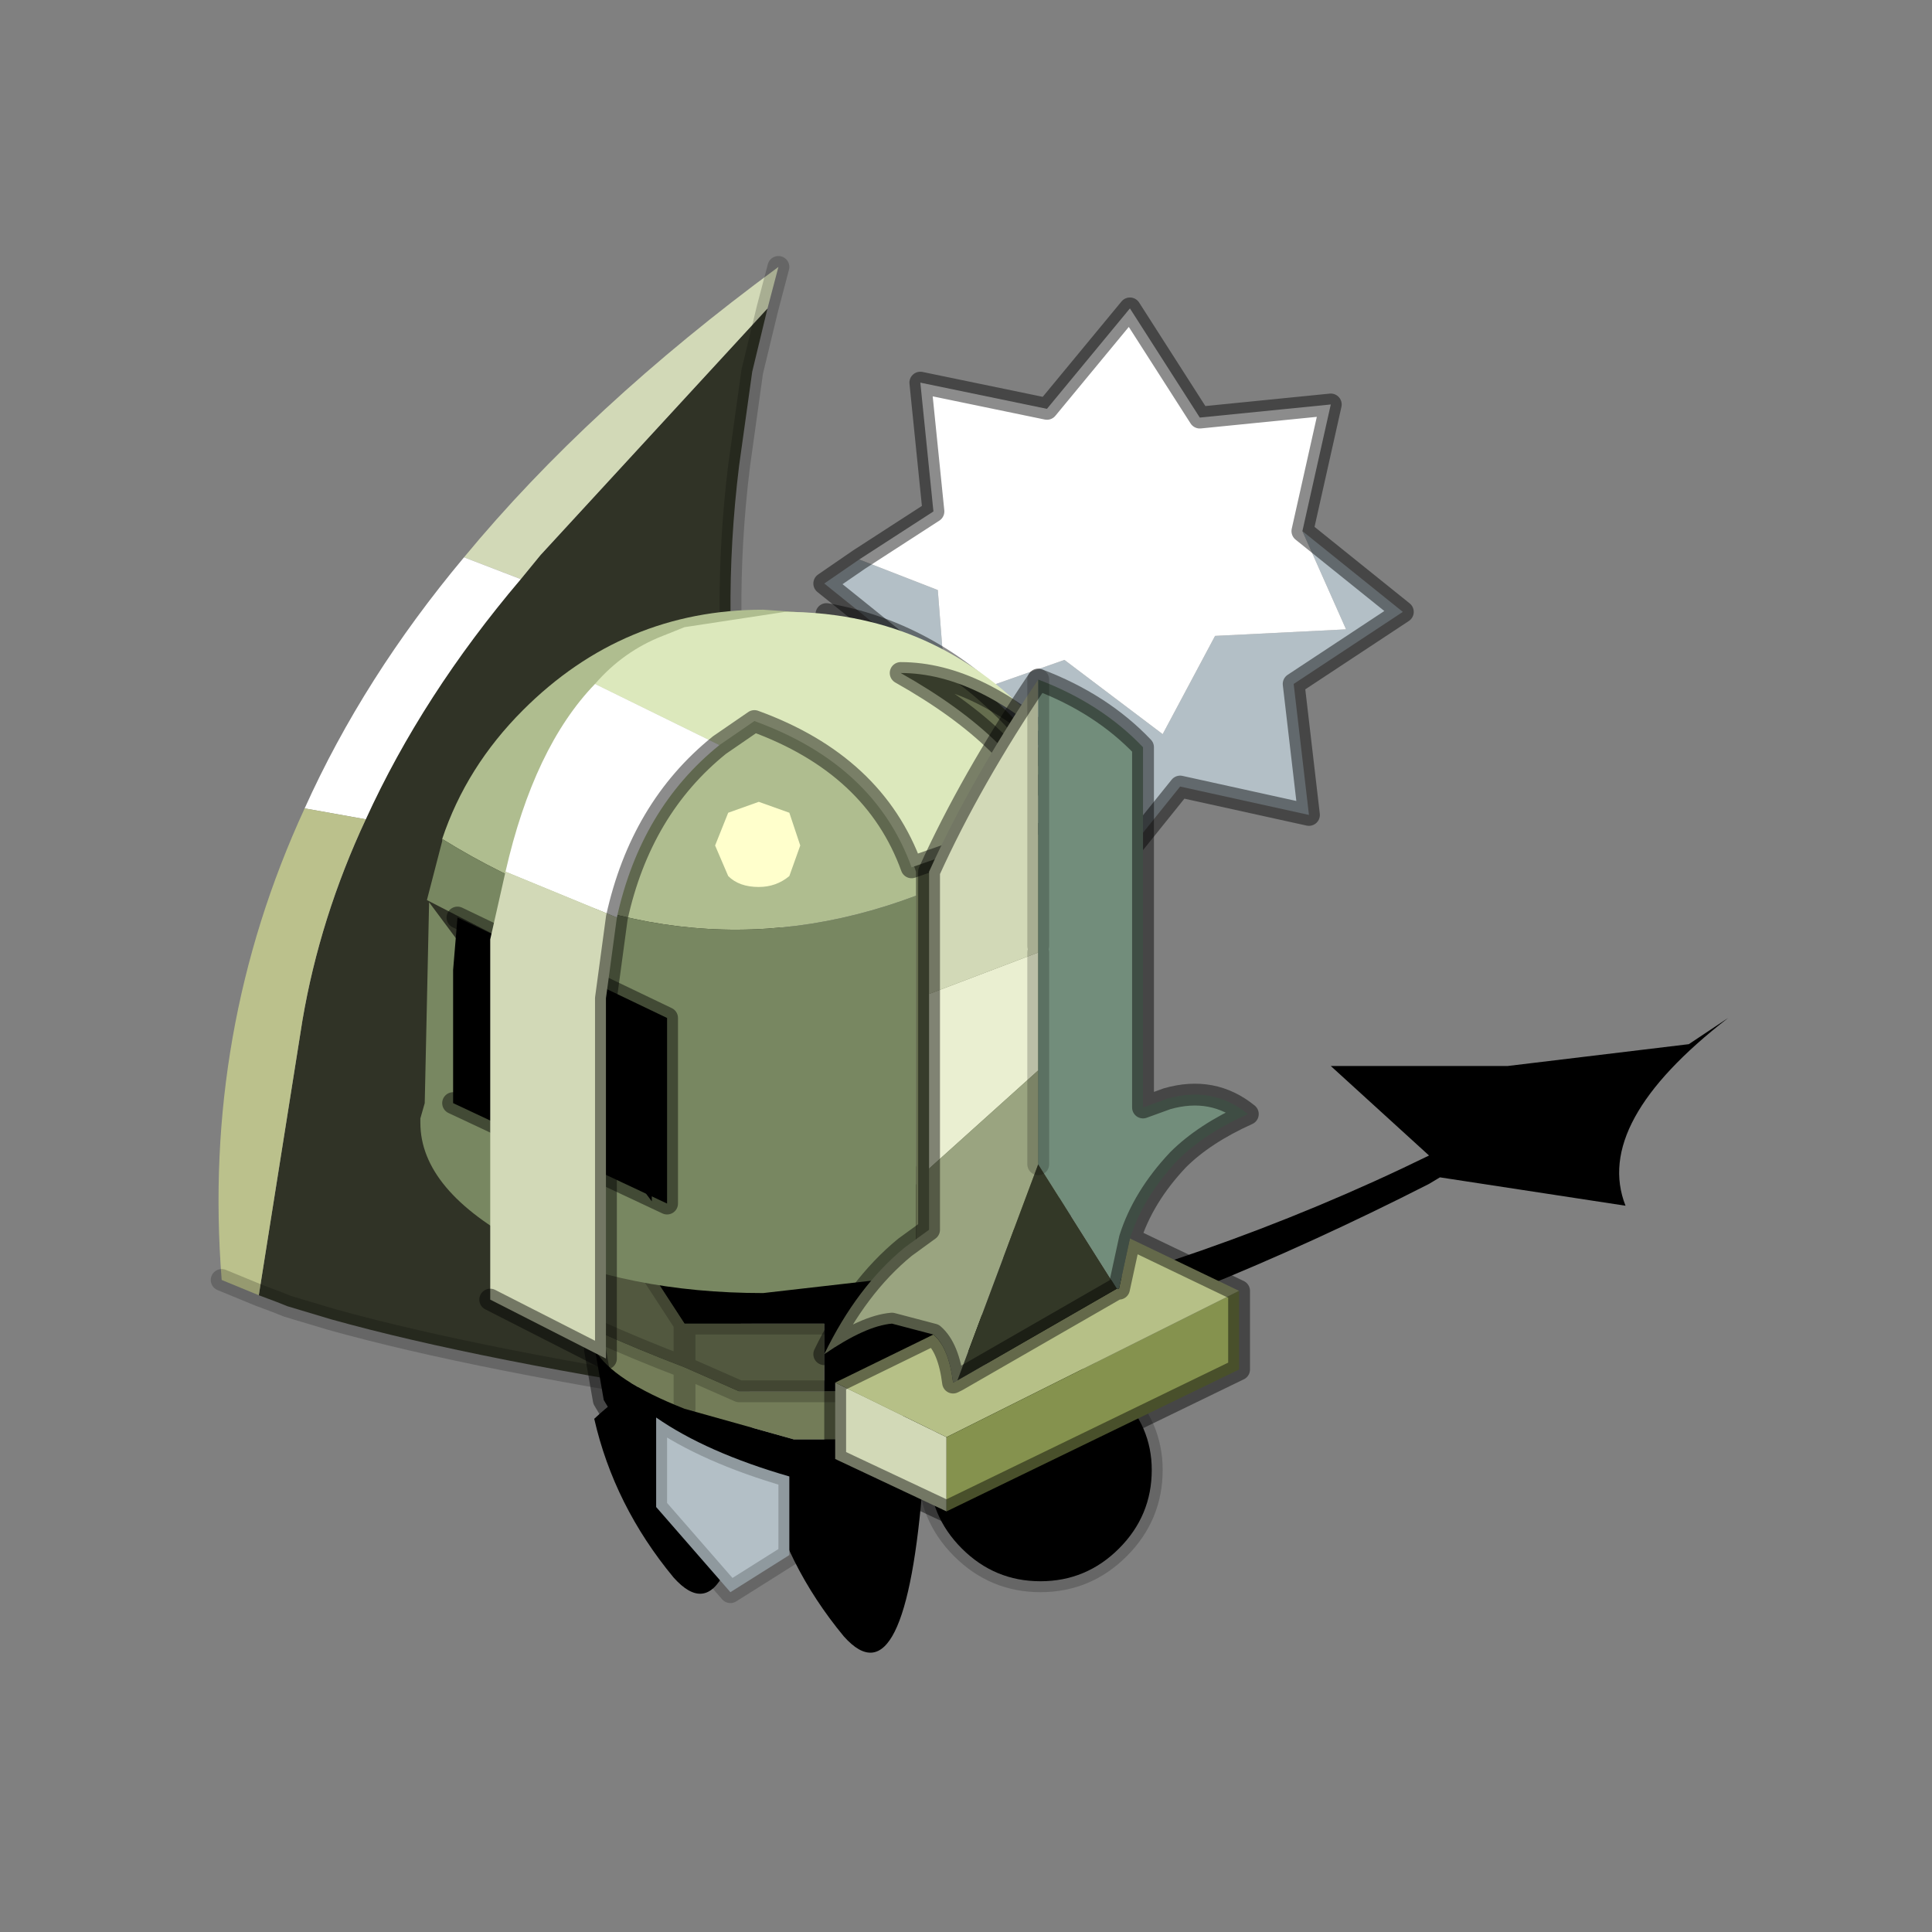 <?xml version="1.0" encoding="UTF-8" standalone="no"?>
<svg xmlns:xlink="http://www.w3.org/1999/xlink" height="440.0px" width="440.0px" xmlns="http://www.w3.org/2000/svg">
  <rect width="100%" height="100%" fill="#808080" stroke="none"/>
  <g transform="matrix(10.0, 0.0, 0.0, 10.0, 0.0, 0.0)">
    <use height="44.0" transform="matrix(0.909, 0.0, 0.0, 0.909, 2.0, 2.0)" width="44.0" xlink:href="#sprite0"/>
  </g>
  <defs>
    <g id="sprite0" transform="matrix(1.0, 0.0, 0.0, 1.0, 0.0, 0.0)">
      <use height="44.0" transform="matrix(1.0, 0.0, 0.0, 1.0, 0.0, 0.0)" width="44.0" xlink:href="#shape0"/>
      <use height="32.0" transform="matrix(-1.094, 0.0, 0.0, 1.094, 41.097, 4.214)" width="34.75" xlink:href="#sprite1"/>
    </g>
    <g id="shape0" transform="matrix(1.0, 0.0, 0.0, 1.0, 0.0, 0.0)">
      <path d="M44.0 44.0 L0.0 44.0 0.0 0.0 44.0 0.0 44.0 44.0" fill="#43adca" fill-opacity="0.0" fill-rule="evenodd" stroke="none"/>
    </g>
    <g id="sprite1" transform="matrix(1.0, 0.0, 0.0, 1.0, 21.85, 30.8)">
      <use height="26.45" transform="matrix(-1.0, 0.0, 0.0, 1.0, 12.9, -30.8)" width="14.3" xlink:href="#sprite2"/>
      <use height="13.75" transform="matrix(-1.0, 0.0, 0.0, 1.0, -0.9, -29.85)" width="13.75" xlink:href="#sprite3"/>
      <use height="4.4" transform="matrix(-1.136, 0.0, 0.0, 1.136, 0.218, -3.786)" width="3.2" xlink:href="#sprite4"/>
      <use height="4.4" transform="matrix(-1.136, 0.0, 0.0, 1.136, 4.118, -5.136)" width="3.2" xlink:href="#sprite4"/>
      <use height="12.35" transform="matrix(-1.0, 0.0, 0.0, 1.0, 4.35, -12.3)" width="8.55" xlink:href="#sprite5"/>
      <use height="8.0" transform="matrix(-1.0, 0.0, 0.0, 1.0, -4.15, -13.35)" width="17.7" xlink:href="#sprite6"/>
      <use height="17.55" transform="matrix(-1.0, 0.0, 0.0, 1.0, 8.1, -22.85)" width="16.0" xlink:href="#sprite7"/>
      <use height="21.15" transform="matrix(-1.0, 0.0, 0.0, 1.0, -0.9, -21.35)" width="10.2" xlink:href="#sprite8"/>
    </g>
    <g id="sprite2" transform="matrix(1.0, 0.0, 0.0, 1.0, 7.15, 13.25)">
      <use height="26.45" transform="matrix(1.0, 0.0, 0.0, 1.0, -7.15, -13.25)" width="14.3" xlink:href="#shape1"/>
    </g>
    <g id="shape1" transform="matrix(1.0, 0.0, 0.0, 1.0, 7.15, 13.25)">
      <path d="M5.6 -12.05 L5.25 -10.6 4.95 -8.45 Q4.1 -1.55 6.9 4.85 4.8 8.8 4.95 12.95 -1.0 12.05 -4.4 11.1 L-5.4 10.8 -5.65 10.7 -6.05 10.55 -5.05 4.25 Q-4.65 1.9 -3.6 -0.35 -2.3 -3.2 -0.05 -5.85 L0.4 -6.4 5.6 -12.05" fill="#303326" fill-rule="evenodd" stroke="none"/>
      <path d="M-1.35 -6.35 Q1.5 -9.8 5.85 -13.0 L5.6 -12.05 0.4 -6.4 -0.05 -5.85 -1.35 -6.35" fill="#d2d9b7" fill-rule="evenodd" stroke="none"/>
      <path d="M-5.0 -0.6 Q-3.65 -3.6 -1.35 -6.35 L-0.05 -5.85 Q-2.3 -3.2 -3.6 -0.35 L-5.0 -0.6" fill="#ffffff" fill-rule="evenodd" stroke="none"/>
      <path d="M-6.05 10.55 L-6.9 10.2 Q-7.35 4.5 -5.0 -0.6 L-3.6 -0.35 Q-4.65 1.9 -5.05 4.25 L-6.05 10.55" fill="#bbc18c" fill-rule="evenodd" stroke="none"/>
      <path d="M5.6 -12.05 L5.25 -10.6 4.95 -8.45 Q4.1 -1.55 6.9 4.85 4.8 8.8 4.95 12.95 -1.0 12.05 -4.4 11.1 L-5.4 10.8 -5.65 10.7 -6.05 10.55 -6.9 10.2 M5.85 -13.0 L5.6 -12.05 Z" fill="none" stroke="#000000" stroke-linecap="round" stroke-linejoin="round" stroke-opacity="0.2" stroke-width="0.5"/>
    </g>
    <g id="sprite3" transform="matrix(1.0, 0.0, 0.0, 1.0, 6.85, 6.9)">
      <use height="13.75" transform="matrix(1.0, 0.0, 0.0, 1.0, -6.85, -6.9)" width="13.75" xlink:href="#shape2"/>
    </g>
    <g id="shape2" transform="matrix(1.0, 0.0, 0.0, 1.0, 6.85, 6.9)">
      <path d="M-5.8 -0.9 L-4.0 -0.2 -3.8 2.35 -1.1 1.4 1.15 3.1 2.35 0.85 5.35 0.7 4.35 -1.55 6.65 0.3 4.15 1.95 4.5 4.95 1.55 4.3 -0.3 6.6 -1.95 4.1 -4.85 4.45 -4.3 1.5 -6.6 -0.35 -5.8 -0.9" fill="#b3bfc6" fill-rule="evenodd" stroke="none"/>
      <path d="M-5.8 -0.9 L-4.1 -2.0 -4.4 -4.95 -1.5 -4.35 0.4 -6.65 2.0 -4.15 5.0 -4.45 4.35 -1.55 5.35 0.7 2.35 0.85 1.15 3.1 -1.1 1.4 -3.8 2.35 -4.0 -0.2 -5.8 -0.9" fill="#ffffff" fill-rule="evenodd" stroke="none"/>
      <path d="M4.35 -1.55 L5.0 -4.45 2.0 -4.15 0.4 -6.65 -1.5 -4.35 -4.4 -4.95 -4.1 -2.0 -5.8 -0.9 M4.35 -1.55 L6.65 0.3 4.15 1.95 4.5 4.95 1.55 4.3 -0.3 6.6 -1.95 4.1 -4.85 4.45 -4.3 1.5 -6.6 -0.35 -5.8 -0.9" fill="none" stroke="#000000" stroke-linecap="round" stroke-linejoin="round" stroke-opacity="0.451" stroke-width="0.5"/>
    </g>
    <g id="sprite4" transform="matrix(1.0, 0.0, 0.0, 1.0, 1.6, 2.1)">
      <use height="4.4" transform="matrix(1.0, 0.0, 0.0, 1.0, -1.6, -2.1)" width="3.2" xlink:href="#shape3"/>
    </g>
    <g id="shape3" transform="matrix(1.0, 0.0, 0.0, 1.0, 1.6, 2.1)">
      <path d="M1.6 -1.25 Q1.25 3.35 0.0 1.95 -1.2 0.5 -1.6 -1.25 0.2 -2.95 1.6 -1.25" fill="#000000" fill-rule="evenodd" stroke="none"/>
    </g>
    <g id="sprite5" transform="matrix(1.0, 0.0, 0.0, 1.0, 4.3, 6.2)">
      <use height="12.35" transform="matrix(1.0, 0.0, 0.0, 1.0, -4.3, -6.2)" width="8.55" xlink:href="#shape4"/>
    </g>
    <g id="shape4" transform="matrix(1.0, 0.0, 0.0, 1.0, 4.3, 6.2)">
      <path d="M-3.7 -4.7 L-3.65 -4.7 Q-2.95 -5.5 -1.05 -5.9 L-0.05 -5.75 Q1.45 -5.4 2.8 -4.1 L3.45 -3.25 Q3.85 -2.7 4.0 -1.1 L4.0 0.05 4.0 0.15 1.5 1.3 1.2 1.3 1.2 -0.25 -2.0 -0.25 -4.05 -3.4 Q-4.05 -4.55 -3.7 -4.7 M3.95 1.3 L3.9 1.55 3.15 3.2 Q2.65 3.8 0.85 4.25 L0.8 4.2 -0.55 4.1 Q-2.6 3.35 -3.1 2.75 L-3.85 1.5 -4.05 0.35 Q-3.65 1.05 -2.0 1.7 L0.5 2.4 2.1 2.4 3.95 1.3" fill="#000000" fill-rule="evenodd" stroke="none"/>
      <path d="M1.2 1.3 L1.5 1.3 4.0 0.15 3.95 1.1 3.95 1.3 2.1 2.4 0.5 2.4 -2.0 1.7 Q-3.65 1.05 -4.05 0.35 L-4.05 -0.1 Q-3.05 0.35 -2.0 0.75 L-2.0 1.7 -2.0 0.75 -0.75 1.3 1.2 1.3" fill="#737c58" fill-rule="evenodd" stroke="none"/>
      <path d="M-4.05 -3.4 L-2.0 -0.25 1.2 -0.25 1.2 1.3 -0.75 1.3 -2.0 0.75 Q-3.05 0.35 -4.05 -0.1 L-4.05 -0.25 -4.05 -3.15 -4.05 -3.4 M-2.0 -0.25 L-2.0 0.75 -2.0 -0.25" fill="#52583f" fill-rule="evenodd" stroke="none"/>
      <path d="M4.0 0.05 L4.0 -1.1 Q3.85 -2.7 3.45 -3.25 L2.8 -4.1 Q1.45 -5.4 -0.05 -5.75 L-1.05 -5.9 Q-2.95 -5.5 -3.65 -4.7 L-3.7 -4.7 M3.95 1.3 L3.95 1.1 4.0 0.15 M0.8 4.2 L0.85 4.25 Q2.65 3.8 3.15 3.2 L3.9 1.55 3.95 1.3" fill="none" stroke="#000000" stroke-linecap="round" stroke-linejoin="round" stroke-opacity="0.451" stroke-width="0.5"/>
      <path d="M-4.05 -3.4 L-2.0 -0.25 1.2 -0.25 M1.2 1.3 L1.5 1.3 4.0 0.15 4.0 0.05 M-4.05 -0.25 L-4.05 -0.1 Q-3.05 0.35 -2.0 0.75 L-2.0 -0.25 M-2.0 1.7 L-2.0 0.75 -0.75 1.3 1.2 1.3" fill="none" stroke="#000000" stroke-linecap="round" stroke-linejoin="round" stroke-opacity="0.2" stroke-width="0.5"/>
      <path d="M-3.7 -4.7 Q-4.05 -4.55 -4.05 -3.4 L-4.05 -3.15 -4.05 -0.25 M-4.05 0.35 L-3.85 1.5 -3.1 2.75 Q-2.6 3.35 -0.55 4.1 L0.8 4.2 M-4.05 -0.1 L-4.05 0.35" fill="none" stroke="#000000" stroke-linecap="round" stroke-linejoin="round" stroke-opacity="0.451" stroke-width="0.5"/>
      <path d="M0.4 5.05 L-0.95 5.9 -2.65 3.95 -2.65 1.9 Q-1.5 2.7 0.4 3.25 L0.4 5.05" fill="#b3bfc6" fill-rule="evenodd" stroke="none"/>
      <path d="M0.4 5.05 L-0.95 5.9 -2.65 3.95 -2.65 1.9 Q-1.5 2.7 0.4 3.25 L0.4 5.05 Z" fill="none" stroke="#000000" stroke-linecap="round" stroke-linejoin="round" stroke-opacity="0.2" stroke-width="0.5"/>
    </g>
    <g id="sprite6" transform="matrix(1.0, 0.0, 0.0, 1.0, 0.0, 8.0)">
      <use height="8.0" transform="matrix(1.0, 0.0, 0.0, 1.0, 0.0, -8.0)" width="17.7" xlink:href="#shape5"/>
    </g>
    <g id="shape5" transform="matrix(1.0, 0.0, 0.0, 1.0, 0.0, 8.0)">
      <path d="M0.45 0.0 L0.0 -1.05 Q5.85 -2.4 10.85 -4.85 L8.6 -6.9 12.65 -6.9 16.8 -7.4 17.7 -8.0 Q14.6 -5.6 15.35 -3.7 L11.1 -4.35 10.85 -4.2 Q5.55 -1.5 0.45 0.0" fill="#000000" fill-rule="evenodd" stroke="none"/>
    </g>
    <g id="sprite7" transform="matrix(1.0, 0.0, 0.0, 1.0, 7.9, 8.75)">
      <use height="17.55" transform="matrix(1.0, 0.0, 0.0, 1.0, -7.9, -8.75)" width="16.0" xlink:href="#shape6"/>
    </g>
    <g id="shape6" transform="matrix(1.0, 0.0, 0.0, 1.0, 7.9, 8.75)">
      <path d="M1.4 -8.5 Q3.7 -8.1 5.5 -6.3 7.8 -4.0 7.8 -0.8 L7.8 2.7 7.85 3.05 7.85 3.15 Q7.8 4.8 5.55 5.95 L3.45 6.65 3.45 -2.05 3.45 -2.6 1.4 -8.5" fill="#656d4e" fill-rule="evenodd" stroke="none"/>
      <path d="M1.4 -8.5 L3.45 -2.6 3.45 -2.05 Q-2.0 0.0 -7.4 -3.35 -6.85 -5.0 -5.55 -6.3 -3.25 -8.6 -0.05 -8.6 L1.4 -8.5" fill="#afbd8f" fill-rule="evenodd" stroke="none"/>
      <path d="M3.45 -2.05 L3.45 6.65 -0.05 7.05 Q-3.15 7.05 -5.55 5.95 -7.9 4.7 -7.9 3.15 L-7.9 3.05 -7.8 2.7 -7.7 -1.9 -2.6 4.95 -2.6 0.7 -7.75 -1.95 -7.4 -3.3 -7.4 -3.35 Q-2.0 0.0 3.45 -2.05" fill="#788761" fill-rule="evenodd" stroke="none"/>
      <path d="M3.45 6.65 L5.55 5.95 Q7.8 4.8 7.85 3.15 L7.85 3.05 7.8 2.7 7.8 -0.8 Q7.8 -4.0 5.5 -6.3 3.7 -8.1 1.4 -8.5" fill="none" stroke="#000000" stroke-linecap="round" stroke-linejoin="round" stroke-opacity="0.451" stroke-width="0.5"/>
      <path d="M-7.05 -1.55 L-2.25 0.75 -2.25 5.0 -7.15 2.7 -7.15 -0.35 -7.05 -1.55" fill="#000000" fill-rule="evenodd" stroke="none"/>
      <path d="M-7.15 2.7 L-2.25 5.0 -2.25 0.75 -7.05 -1.55" fill="none" stroke="#000000" stroke-linecap="round" stroke-linejoin="round" stroke-opacity="0.451" stroke-width="0.5"/>
      <path d="M6.85 -5.3 Q4.9 -7.15 3.1 -7.15 5.85 -5.6 6.5 -3.8 L3.35 -2.7 Q2.5 -5.05 -0.25 -6.05 L-1.05 -5.5 -3.9 -6.9 Q-3.25 -7.65 -2.35 -8.0 L-1.85 -8.2 0.45 -8.55 Q3.7 -8.55 6.0 -6.25 L6.85 -5.3" fill="#dce8bc" fill-rule="evenodd" stroke="none"/>
      <path d="M-1.05 -5.5 Q-2.85 -4.05 -3.4 -1.55 L-5.95 -2.6 Q-5.3 -5.45 -3.9 -6.9 L-1.05 -5.5" fill="#ffffff" fill-rule="evenodd" stroke="none"/>
      <path d="M-3.4 -1.55 L-3.65 0.3 -3.65 8.55 -6.3 7.2 -6.3 -1.05 -5.95 -2.6 -3.4 -1.55" fill="#d2d9b7" fill-rule="evenodd" stroke="none"/>
      <path d="M6.85 -5.3 Q4.9 -7.15 3.1 -7.15 5.85 -5.6 6.5 -3.8 L3.35 -2.7 Q2.5 -5.05 -0.25 -6.05 L-1.05 -5.5 Q-2.85 -4.05 -3.4 -1.55 L-3.65 0.3 -3.65 8.55 -6.3 7.2" fill="none" stroke="#000000" stroke-linecap="round" stroke-linejoin="round" stroke-opacity="0.451" stroke-width="0.5"/>
      <path d="M0.55 -2.5 Q0.25 -2.25 -0.15 -2.25 -0.6 -2.25 -0.85 -2.5 L-1.15 -3.2 -0.85 -3.95 -0.15 -4.2 0.55 -3.95 0.8 -3.2 0.55 -2.5" fill="#ffffcc" fill-rule="evenodd" stroke="none"/>
    </g>
    <g id="sprite8" transform="matrix(1.0, 0.0, 0.0, 1.0, 5.1, 20.9)">
      <use height="21.15" transform="matrix(1.0, 0.0, 0.0, 1.0, -5.1, -20.9)" width="10.2" xlink:href="#shape7"/>
    </g>
    <g id="shape7" transform="matrix(1.0, 0.0, 0.0, 1.0, 5.1, 20.9)">
      <path d="M1.9 -4.3 Q1.15 -5.05 0.1 -5.05 -0.95 -5.05 -1.7 -4.3 -2.45 -3.55 -2.45 -2.55 -2.45 -1.5 -1.7 -0.75 -0.95 0.0 0.1 0.0 1.15 0.0 1.9 -0.75 2.65 -1.5 2.65 -2.55 2.65 -3.55 1.9 -4.3" fill="#000000" fill-rule="evenodd" stroke="none"/>
      <path d="M1.9 -4.3 Q1.15 -5.05 0.1 -5.05 -0.95 -5.05 -1.7 -4.3 -2.45 -3.55 -2.45 -2.55 -2.45 -1.5 -1.7 -0.75 -0.95 0.0 0.1 0.0 1.15 0.0 1.9 -0.75 2.65 -1.5 2.65 -2.55 2.65 -3.55 1.9 -4.3 Z" fill="none" stroke="#000000" stroke-linecap="round" stroke-linejoin="round" stroke-opacity="0.2" stroke-width="0.5"/>
      <path d="M-2.05 -1.6 L-4.6 -2.8 -4.6 -4.55 -2.05 -3.3 -2.05 -1.6 M-2.45 -13.45 L-2.45 -16.25 Q-1.5 -18.35 0.05 -20.65 L0.05 -14.55 0.05 -14.4 -2.45 -13.45" fill="#d2d9b7" fill-rule="evenodd" stroke="none"/>
      <path d="M-2.45 -9.45 L-2.45 -13.45 0.05 -14.4 0.05 -11.7 -2.45 -9.45" fill="#eaefd1" fill-rule="evenodd" stroke="none"/>
      <path d="M2.15 -7.85 L4.65 -6.65 -2.05 -3.3 -4.6 -4.55 -2.35 -5.65 Q-2.0 -5.35 -1.9 -4.55 L-1.8 -4.6 1.85 -6.7 1.9 -6.7 2.15 -7.85" fill="#b6c087" fill-rule="evenodd" stroke="none"/>
      <path d="M-2.35 -5.65 L-3.3 -5.9 Q-3.9 -5.85 -4.85 -5.2 -4.1 -6.75 -3.0 -7.65 L-2.45 -8.05 -2.45 -9.45 0.05 -11.7 0.05 -9.55 -1.8 -4.6 -1.9 -4.55 Q-2.0 -5.35 -2.35 -5.65" fill="#9aa480" fill-rule="evenodd" stroke="none"/>
      <path d="M4.65 -6.65 L4.65 -4.85 -2.05 -1.6 -2.05 -3.3 4.65 -6.65" fill="#85924e" fill-rule="evenodd" stroke="none"/>
      <path d="M0.05 -9.55 L1.85 -6.7 -1.8 -4.6 0.05 -9.55" fill="#333827" fill-rule="evenodd" stroke="none"/>
      <path d="M0.05 -20.65 Q1.5 -20.1 2.45 -19.1 L2.45 -10.85 3.0 -11.05 Q4.05 -11.35 4.85 -10.7 3.85 -10.25 3.25 -9.65 2.45 -8.8 2.15 -7.85 L1.9 -6.7 1.85 -6.7 0.05 -9.55 0.05 -11.7 0.05 -14.4 0.05 -14.55 0.05 -20.65" fill="#728d7b" fill-rule="evenodd" stroke="none"/>
      <path d="M0.05 -20.65 L0.05 -14.55 M0.05 -14.4 L0.05 -11.7 0.05 -9.55" fill="none" stroke="#000000" stroke-linecap="round" stroke-linejoin="round" stroke-opacity="0.2" stroke-width="0.5"/>
      <path d="M0.05 -20.65 Q1.5 -20.1 2.45 -19.1 L2.45 -10.85 3.0 -11.05 Q4.05 -11.35 4.85 -10.7 3.85 -10.25 3.25 -9.65 2.45 -8.8 2.15 -7.85 L4.65 -6.65 4.65 -4.85 -2.05 -1.6 -4.6 -2.8 -4.6 -4.55 -2.35 -5.65 -3.3 -5.9 Q-3.9 -5.85 -4.85 -5.2 -4.1 -6.75 -3.0 -7.65 L-2.45 -8.05 -2.45 -9.45 -2.45 -13.45 -2.45 -16.25 Q-1.5 -18.35 0.05 -20.65 M1.85 -6.7 L1.9 -6.7 2.15 -7.85 M-1.8 -4.6 L-1.9 -4.55 Q-2.0 -5.35 -2.35 -5.65 M1.85 -6.7 L-1.8 -4.6" fill="none" stroke="#000000" stroke-linecap="round" stroke-linejoin="round" stroke-opacity="0.451" stroke-width="0.5"/>
    </g>
  </defs>
</svg>
